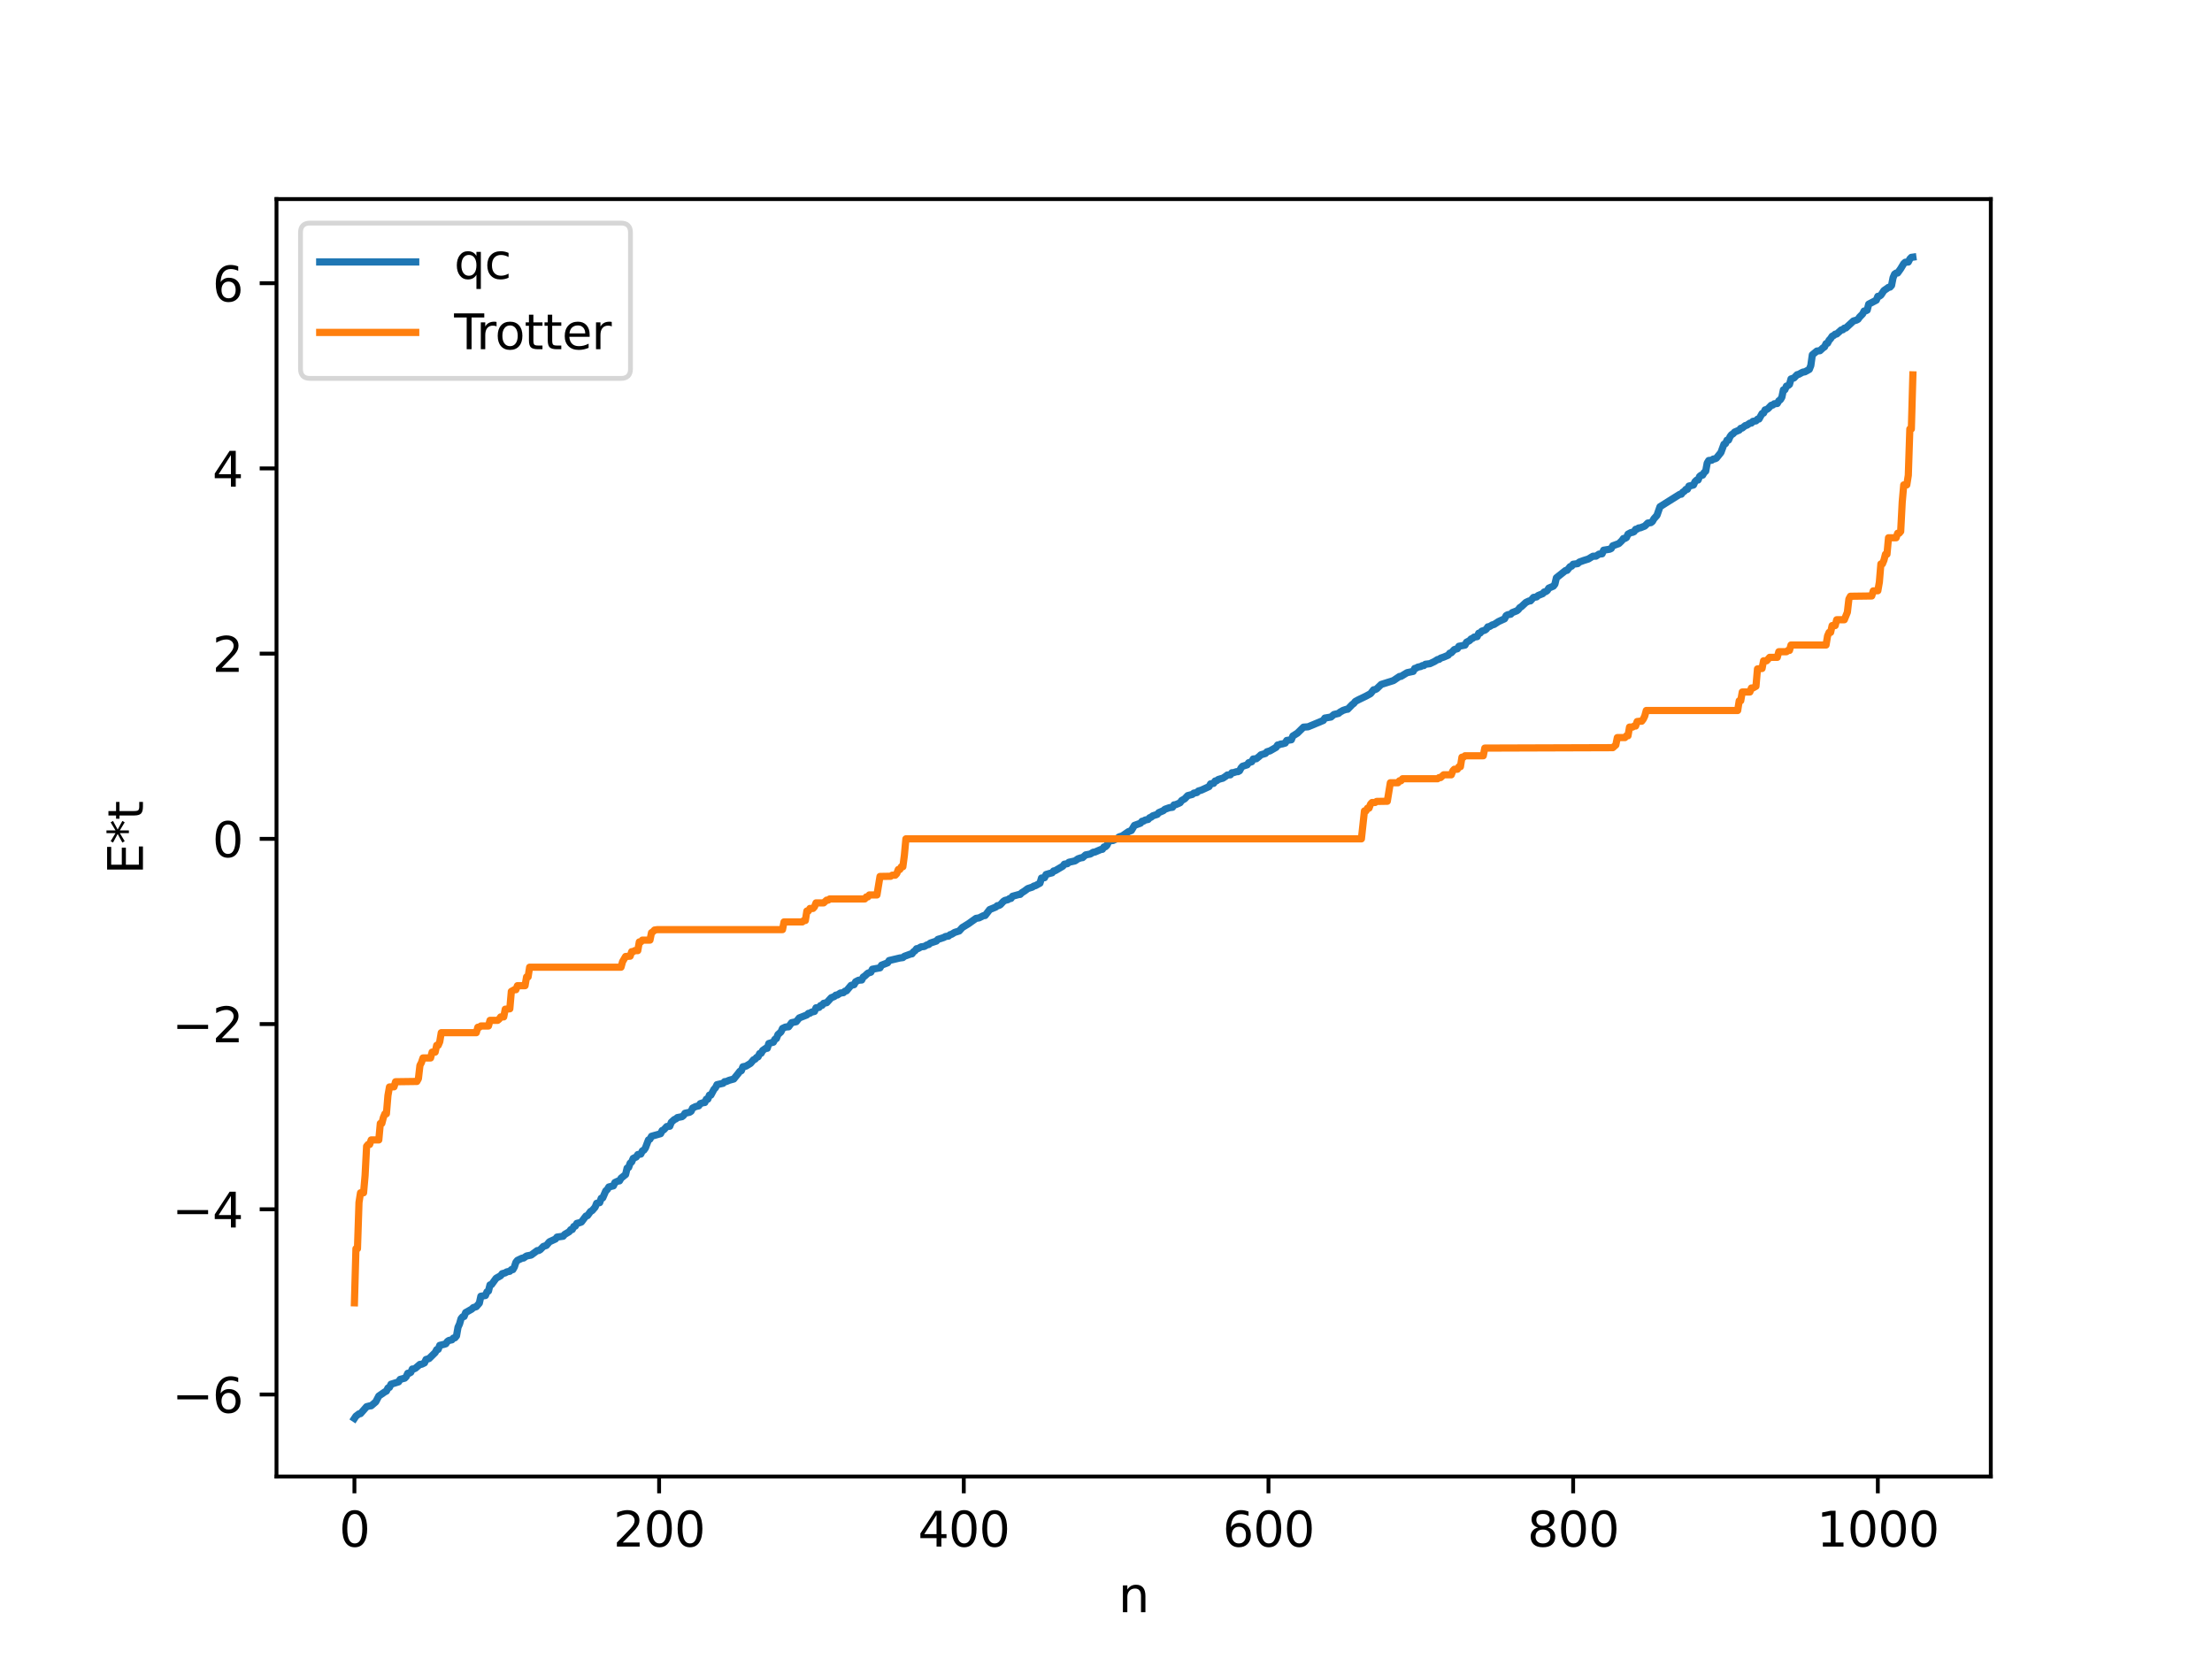 <?xml version="1.0" encoding="utf-8" standalone="no"?>
<!DOCTYPE svg PUBLIC "-//W3C//DTD SVG 1.1//EN"
  "http://www.w3.org/Graphics/SVG/1.1/DTD/svg11.dtd">
<svg xmlns:xlink="http://www.w3.org/1999/xlink" width="460.8pt" height="345.6pt" viewBox="0 0 460.8 345.6" xmlns="http://www.w3.org/2000/svg" version="1.1">
 <defs>
  <style type="text/css">*{stroke-linejoin: round; stroke-linecap: butt}</style>
 </defs>
 <g id="figure_1">
  <g id="patch_1">
   <path d="M 0 345.6 
L 460.8 345.6 
L 460.8 0 
L 0 0 
z
" style="fill: #ffffff"/>
  </g>
  <g id="axes_1">
   <g id="patch_2">
    <path d="M 57.6 307.584 
L 414.72 307.584 
L 414.72 41.472 
L 57.6 41.472 
z
" style="fill: #ffffff"/>
   </g>
   <g id="matplotlib.axis_1">
    <g id="xtick_1">
     <g id="line2d_1">
      <defs>
       <path id="mde1fea76c7" d="M 0 0 
L 0 3.5 
" style="stroke: #000000; stroke-width: 0.8"/>
      </defs>
      <g>
       <use xlink:href="#mde1fea76c7" x="73.833" y="307.584" style="stroke: #000000; stroke-width: 0.8"/>
      </g>
     </g>
     <g id="text_1">
      <!-- 0 -->
      <g transform="translate(70.651 322.182) scale(0.1 -0.1)">
       <defs>
        <path id="DejaVuSans-30" d="M 2034 4250 
Q 1547 4250 1301 3770 
Q 1056 3291 1056 2328 
Q 1056 1369 1301 889 
Q 1547 409 2034 409 
Q 2525 409 2770 889 
Q 3016 1369 3016 2328 
Q 3016 3291 2770 3770 
Q 2525 4250 2034 4250 
z
M 2034 4750 
Q 2819 4750 3233 4129 
Q 3647 3509 3647 2328 
Q 3647 1150 3233 529 
Q 2819 -91 2034 -91 
Q 1250 -91 836 529 
Q 422 1150 422 2328 
Q 422 3509 836 4129 
Q 1250 4750 2034 4750 
z
" transform="scale(0.016)"/>
       </defs>
       <use xlink:href="#DejaVuSans-30"/>
      </g>
     </g>
    </g>
    <g id="xtick_2">
     <g id="line2d_2">
      <g>
       <use xlink:href="#mde1fea76c7" x="137.304" y="307.584" style="stroke: #000000; stroke-width: 0.8"/>
      </g>
     </g>
     <g id="text_2">
      <!-- 200 -->
      <g transform="translate(127.76 322.182) scale(0.1 -0.1)">
       <defs>
        <path id="DejaVuSans-32" d="M 1228 531 
L 3431 531 
L 3431 0 
L 469 0 
L 469 531 
Q 828 903 1448 1529 
Q 2069 2156 2228 2338 
Q 2531 2678 2651 2914 
Q 2772 3150 2772 3378 
Q 2772 3750 2511 3984 
Q 2250 4219 1831 4219 
Q 1534 4219 1204 4116 
Q 875 4013 500 3803 
L 500 4441 
Q 881 4594 1212 4672 
Q 1544 4750 1819 4750 
Q 2544 4750 2975 4387 
Q 3406 4025 3406 3419 
Q 3406 3131 3298 2873 
Q 3191 2616 2906 2266 
Q 2828 2175 2409 1742 
Q 1991 1309 1228 531 
z
" transform="scale(0.016)"/>
       </defs>
       <use xlink:href="#DejaVuSans-32"/>
       <use xlink:href="#DejaVuSans-30" x="63.623"/>
       <use xlink:href="#DejaVuSans-30" x="127.246"/>
      </g>
     </g>
    </g>
    <g id="xtick_3">
     <g id="line2d_3">
      <g>
       <use xlink:href="#mde1fea76c7" x="200.775" y="307.584" style="stroke: #000000; stroke-width: 0.8"/>
      </g>
     </g>
     <g id="text_3">
      <!-- 400 -->
      <g transform="translate(191.231 322.182) scale(0.1 -0.1)">
       <defs>
        <path id="DejaVuSans-34" d="M 2419 4116 
L 825 1625 
L 2419 1625 
L 2419 4116 
z
M 2253 4666 
L 3047 4666 
L 3047 1625 
L 3713 1625 
L 3713 1100 
L 3047 1100 
L 3047 0 
L 2419 0 
L 2419 1100 
L 313 1100 
L 313 1709 
L 2253 4666 
z
" transform="scale(0.016)"/>
       </defs>
       <use xlink:href="#DejaVuSans-34"/>
       <use xlink:href="#DejaVuSans-30" x="63.623"/>
       <use xlink:href="#DejaVuSans-30" x="127.246"/>
      </g>
     </g>
    </g>
    <g id="xtick_4">
     <g id="line2d_4">
      <g>
       <use xlink:href="#mde1fea76c7" x="264.246" y="307.584" style="stroke: #000000; stroke-width: 0.8"/>
      </g>
     </g>
     <g id="text_4">
      <!-- 600 -->
      <g transform="translate(254.702 322.182) scale(0.1 -0.1)">
       <defs>
        <path id="DejaVuSans-36" d="M 2113 2584 
Q 1688 2584 1439 2293 
Q 1191 2003 1191 1497 
Q 1191 994 1439 701 
Q 1688 409 2113 409 
Q 2538 409 2786 701 
Q 3034 994 3034 1497 
Q 3034 2003 2786 2293 
Q 2538 2584 2113 2584 
z
M 3366 4563 
L 3366 3988 
Q 3128 4100 2886 4159 
Q 2644 4219 2406 4219 
Q 1781 4219 1451 3797 
Q 1122 3375 1075 2522 
Q 1259 2794 1537 2939 
Q 1816 3084 2150 3084 
Q 2853 3084 3261 2657 
Q 3669 2231 3669 1497 
Q 3669 778 3244 343 
Q 2819 -91 2113 -91 
Q 1303 -91 875 529 
Q 447 1150 447 2328 
Q 447 3434 972 4092 
Q 1497 4750 2381 4750 
Q 2619 4750 2861 4703 
Q 3103 4656 3366 4563 
z
" transform="scale(0.016)"/>
       </defs>
       <use xlink:href="#DejaVuSans-36"/>
       <use xlink:href="#DejaVuSans-30" x="63.623"/>
       <use xlink:href="#DejaVuSans-30" x="127.246"/>
      </g>
     </g>
    </g>
    <g id="xtick_5">
     <g id="line2d_5">
      <g>
       <use xlink:href="#mde1fea76c7" x="327.717" y="307.584" style="stroke: #000000; stroke-width: 0.8"/>
      </g>
     </g>
     <g id="text_5">
      <!-- 800 -->
      <g transform="translate(318.173 322.182) scale(0.1 -0.1)">
       <defs>
        <path id="DejaVuSans-38" d="M 2034 2216 
Q 1584 2216 1326 1975 
Q 1069 1734 1069 1313 
Q 1069 891 1326 650 
Q 1584 409 2034 409 
Q 2484 409 2743 651 
Q 3003 894 3003 1313 
Q 3003 1734 2745 1975 
Q 2488 2216 2034 2216 
z
M 1403 2484 
Q 997 2584 770 2862 
Q 544 3141 544 3541 
Q 544 4100 942 4425 
Q 1341 4750 2034 4750 
Q 2731 4750 3128 4425 
Q 3525 4100 3525 3541 
Q 3525 3141 3298 2862 
Q 3072 2584 2669 2484 
Q 3125 2378 3379 2068 
Q 3634 1759 3634 1313 
Q 3634 634 3220 271 
Q 2806 -91 2034 -91 
Q 1263 -91 848 271 
Q 434 634 434 1313 
Q 434 1759 690 2068 
Q 947 2378 1403 2484 
z
M 1172 3481 
Q 1172 3119 1398 2916 
Q 1625 2713 2034 2713 
Q 2441 2713 2670 2916 
Q 2900 3119 2900 3481 
Q 2900 3844 2670 4047 
Q 2441 4250 2034 4250 
Q 1625 4250 1398 4047 
Q 1172 3844 1172 3481 
z
" transform="scale(0.016)"/>
       </defs>
       <use xlink:href="#DejaVuSans-38"/>
       <use xlink:href="#DejaVuSans-30" x="63.623"/>
       <use xlink:href="#DejaVuSans-30" x="127.246"/>
      </g>
     </g>
    </g>
    <g id="xtick_6">
     <g id="line2d_6">
      <g>
       <use xlink:href="#mde1fea76c7" x="391.188" y="307.584" style="stroke: #000000; stroke-width: 0.8"/>
      </g>
     </g>
     <g id="text_6">
      <!-- 1000 -->
      <g transform="translate(378.463 322.182) scale(0.1 -0.1)">
       <defs>
        <path id="DejaVuSans-31" d="M 794 531 
L 1825 531 
L 1825 4091 
L 703 3866 
L 703 4441 
L 1819 4666 
L 2450 4666 
L 2450 531 
L 3481 531 
L 3481 0 
L 794 0 
L 794 531 
z
" transform="scale(0.016)"/>
       </defs>
       <use xlink:href="#DejaVuSans-31"/>
       <use xlink:href="#DejaVuSans-30" x="63.623"/>
       <use xlink:href="#DejaVuSans-30" x="127.246"/>
       <use xlink:href="#DejaVuSans-30" x="190.869"/>
      </g>
     </g>
    </g>
    <g id="text_7">
     <!-- n -->
     <g transform="translate(232.991 335.861) scale(0.1 -0.1)">
      <defs>
       <path id="DejaVuSans-6e" d="M 3513 2113 
L 3513 0 
L 2938 0 
L 2938 2094 
Q 2938 2591 2744 2837 
Q 2550 3084 2163 3084 
Q 1697 3084 1428 2787 
Q 1159 2491 1159 1978 
L 1159 0 
L 581 0 
L 581 3500 
L 1159 3500 
L 1159 2956 
Q 1366 3272 1645 3428 
Q 1925 3584 2291 3584 
Q 2894 3584 3203 3211 
Q 3513 2838 3513 2113 
z
" transform="scale(0.016)"/>
      </defs>
      <use xlink:href="#DejaVuSans-6e"/>
     </g>
    </g>
   </g>
   <g id="matplotlib.axis_2">
    <g id="ytick_1">
     <g id="line2d_7">
      <defs>
       <path id="mba9134632f" d="M 0 0 
L -3.5 0 
" style="stroke: #000000; stroke-width: 0.8"/>
      </defs>
      <g>
       <use xlink:href="#mba9134632f" x="57.6" y="290.5" style="stroke: #000000; stroke-width: 0.8"/>
      </g>
     </g>
     <g id="text_8">
      <!-- −6 -->
      <g transform="translate(35.858 294.3) scale(0.1 -0.1)">
       <defs>
        <path id="DejaVuSans-2212" d="M 678 2272 
L 4684 2272 
L 4684 1741 
L 678 1741 
L 678 2272 
z
" transform="scale(0.016)"/>
       </defs>
       <use xlink:href="#DejaVuSans-2212"/>
       <use xlink:href="#DejaVuSans-36" x="83.789"/>
      </g>
     </g>
    </g>
    <g id="ytick_2">
     <g id="line2d_8">
      <g>
       <use xlink:href="#mba9134632f" x="57.6" y="251.916" style="stroke: #000000; stroke-width: 0.8"/>
      </g>
     </g>
     <g id="text_9">
      <!-- −4 -->
      <g transform="translate(35.858 255.715) scale(0.1 -0.1)">
       <use xlink:href="#DejaVuSans-2212"/>
       <use xlink:href="#DejaVuSans-34" x="83.789"/>
      </g>
     </g>
    </g>
    <g id="ytick_3">
     <g id="line2d_9">
      <g>
       <use xlink:href="#mba9134632f" x="57.6" y="213.332" style="stroke: #000000; stroke-width: 0.8"/>
      </g>
     </g>
     <g id="text_10">
      <!-- −2 -->
      <g transform="translate(35.858 217.131) scale(0.1 -0.1)">
       <use xlink:href="#DejaVuSans-2212"/>
       <use xlink:href="#DejaVuSans-32" x="83.789"/>
      </g>
     </g>
    </g>
    <g id="ytick_4">
     <g id="line2d_10">
      <g>
       <use xlink:href="#mba9134632f" x="57.6" y="174.748" style="stroke: #000000; stroke-width: 0.8"/>
      </g>
     </g>
     <g id="text_11">
      <!-- 0 -->
      <g transform="translate(44.237 178.547) scale(0.1 -0.1)">
       <use xlink:href="#DejaVuSans-30"/>
      </g>
     </g>
    </g>
    <g id="ytick_5">
     <g id="line2d_11">
      <g>
       <use xlink:href="#mba9134632f" x="57.6" y="136.163" style="stroke: #000000; stroke-width: 0.8"/>
      </g>
     </g>
     <g id="text_12">
      <!-- 2 -->
      <g transform="translate(44.237 139.962) scale(0.1 -0.1)">
       <use xlink:href="#DejaVuSans-32"/>
      </g>
     </g>
    </g>
    <g id="ytick_6">
     <g id="line2d_12">
      <g>
       <use xlink:href="#mba9134632f" x="57.6" y="97.579" style="stroke: #000000; stroke-width: 0.8"/>
      </g>
     </g>
     <g id="text_13">
      <!-- 4 -->
      <g transform="translate(44.237 101.378) scale(0.1 -0.1)">
       <use xlink:href="#DejaVuSans-34"/>
      </g>
     </g>
    </g>
    <g id="ytick_7">
     <g id="line2d_13">
      <g>
       <use xlink:href="#mba9134632f" x="57.6" y="58.995" style="stroke: #000000; stroke-width: 0.8"/>
      </g>
     </g>
     <g id="text_14">
      <!-- 6 -->
      <g transform="translate(44.237 62.794) scale(0.1 -0.1)">
       <use xlink:href="#DejaVuSans-36"/>
      </g>
     </g>
    </g>
    <g id="text_15">
     <!-- E*t -->
     <g transform="translate(29.778 182.148) rotate(-90) scale(0.1 -0.1)">
      <defs>
       <path id="DejaVuSans-45" d="M 628 4666 
L 3578 4666 
L 3578 4134 
L 1259 4134 
L 1259 2753 
L 3481 2753 
L 3481 2222 
L 1259 2222 
L 1259 531 
L 3634 531 
L 3634 0 
L 628 0 
L 628 4666 
z
" transform="scale(0.016)"/>
       <path id="DejaVuSans-2a" d="M 3009 3897 
L 1888 3291 
L 3009 2681 
L 2828 2375 
L 1778 3009 
L 1778 1831 
L 1422 1831 
L 1422 3009 
L 372 2375 
L 191 2681 
L 1313 3291 
L 191 3897 
L 372 4206 
L 1422 3572 
L 1422 4750 
L 1778 4750 
L 1778 3572 
L 2828 4206 
L 3009 3897 
z
" transform="scale(0.016)"/>
       <path id="DejaVuSans-74" d="M 1172 4494 
L 1172 3500 
L 2356 3500 
L 2356 3053 
L 1172 3053 
L 1172 1153 
Q 1172 725 1289 603 
Q 1406 481 1766 481 
L 2356 481 
L 2356 0 
L 1766 0 
Q 1100 0 847 248 
Q 594 497 594 1153 
L 594 3053 
L 172 3053 
L 172 3500 
L 594 3500 
L 594 4494 
L 1172 4494 
z
" transform="scale(0.016)"/>
      </defs>
      <use xlink:href="#DejaVuSans-45"/>
      <use xlink:href="#DejaVuSans-2a" x="63.184"/>
      <use xlink:href="#DejaVuSans-74" x="113.184"/>
     </g>
    </g>
   </g>
   <g id="line2d_14">
    <path d="M 73.833 295.488 
L 74.15 295.012 
L 74.785 294.531 
L 75.102 294.483 
L 76.372 293.037 
L 77.006 292.877 
L 77.324 292.847 
L 78.276 292.036 
L 78.91 290.823 
L 80.18 289.945 
L 80.497 289.79 
L 80.815 289.152 
L 81.132 289.019 
L 81.449 288.364 
L 83.036 287.865 
L 83.353 287.353 
L 84.305 287.1 
L 84.623 286.776 
L 84.94 286.08 
L 85.258 286.06 
L 85.575 285.882 
L 85.892 285.193 
L 86.21 285.175 
L 86.527 285.037 
L 87.479 284.225 
L 87.796 284.216 
L 88.431 283.913 
L 88.748 283.208 
L 89.383 283.013 
L 90.653 281.76 
L 90.97 281.157 
L 91.287 281.096 
L 91.605 280.264 
L 92.557 280.035 
L 92.874 279.931 
L 93.191 279.465 
L 93.509 279.241 
L 94.143 279.111 
L 94.461 278.743 
L 94.778 278.686 
L 95.096 278.293 
L 95.413 276.492 
L 95.73 275.807 
L 96.048 274.692 
L 96.365 274.326 
L 96.682 274.243 
L 97 273.431 
L 97.634 273.075 
L 98.269 272.716 
L 98.586 272.403 
L 99.221 272.199 
L 99.856 271.462 
L 100.173 270.03 
L 101.125 269.88 
L 101.443 269.119 
L 101.76 268.949 
L 102.077 267.664 
L 102.395 267.601 
L 103.347 266.287 
L 104.299 265.751 
L 104.616 265.331 
L 105.251 265.161 
L 105.568 264.953 
L 106.203 264.828 
L 106.52 264.49 
L 106.838 264.481 
L 107.155 263.92 
L 107.472 262.953 
L 107.79 262.561 
L 108.742 262.108 
L 109.059 262.073 
L 109.694 261.64 
L 110.646 261.456 
L 111.915 260.522 
L 112.233 260.5 
L 112.55 260.315 
L 113.185 259.662 
L 113.82 259.445 
L 114.454 258.69 
L 115.724 258.106 
L 116.041 257.707 
L 117.31 257.533 
L 117.628 257.152 
L 118.58 256.589 
L 118.897 256.163 
L 119.215 256.132 
L 119.532 255.498 
L 119.849 255.422 
L 120.167 254.85 
L 120.801 254.693 
L 121.119 254.566 
L 121.753 253.724 
L 122.071 253.317 
L 122.388 253.235 
L 123.023 252.366 
L 123.34 252.206 
L 123.975 251.47 
L 124.292 250.672 
L 124.927 250.53 
L 125.244 249.623 
L 125.562 249.541 
L 126.196 248.079 
L 126.514 247.805 
L 126.831 247.265 
L 127.783 247.033 
L 128.1 246.337 
L 128.735 246.041 
L 129.053 245.997 
L 129.37 245.443 
L 130.322 244.675 
L 130.639 243.337 
L 130.957 243.193 
L 131.274 242.305 
L 131.591 242.054 
L 131.909 241.308 
L 132.543 241.018 
L 132.861 240.516 
L 133.496 240.416 
L 133.813 239.75 
L 134.13 239.599 
L 134.448 239.149 
L 135.082 237.468 
L 135.4 237.301 
L 135.717 236.71 
L 137.621 236.162 
L 137.939 235.511 
L 138.256 235.38 
L 138.891 234.681 
L 139.525 234.613 
L 139.843 233.792 
L 140.477 233.216 
L 140.795 233.092 
L 141.112 232.812 
L 142.064 232.628 
L 142.381 232.383 
L 142.699 231.911 
L 143.651 231.707 
L 143.968 231.496 
L 144.286 230.829 
L 144.92 230.518 
L 145.555 230.368 
L 145.872 229.914 
L 146.507 229.702 
L 146.824 229.67 
L 147.142 228.979 
L 147.459 228.976 
L 147.777 228.139 
L 148.094 228.129 
L 148.729 226.93 
L 149.046 226.601 
L 149.363 225.953 
L 150.633 225.669 
L 150.95 225.326 
L 151.267 225.315 
L 151.902 225.043 
L 152.854 224.777 
L 153.806 223.598 
L 154.124 223.175 
L 154.441 223.046 
L 154.758 222.227 
L 155.393 222.1 
L 156.345 221.52 
L 156.98 220.768 
L 157.297 220.647 
L 157.615 220.281 
L 157.932 220.15 
L 158.249 219.473 
L 158.567 219.409 
L 158.884 218.831 
L 159.519 218.381 
L 159.836 218.378 
L 160.153 217.385 
L 160.788 217.19 
L 161.105 217.107 
L 161.423 216.503 
L 161.74 216.347 
L 162.058 215.528 
L 162.692 214.958 
L 163.01 214.245 
L 163.644 213.947 
L 164.279 213.901 
L 164.914 213.04 
L 165.866 212.838 
L 166.5 212.053 
L 168.087 211.429 
L 168.405 211.106 
L 168.722 211.074 
L 169.039 210.85 
L 169.674 210.694 
L 169.991 209.946 
L 170.626 209.867 
L 170.943 209.468 
L 171.261 209.428 
L 171.578 209.01 
L 172.213 208.88 
L 173.165 207.842 
L 173.8 207.6 
L 174.117 207.306 
L 174.434 207.284 
L 175.069 206.87 
L 175.704 206.789 
L 176.021 206.479 
L 176.339 206.407 
L 177.291 205.272 
L 177.925 205.122 
L 178.243 204.515 
L 178.877 204.193 
L 179.512 204.15 
L 179.829 203.525 
L 180.147 203.334 
L 180.781 202.733 
L 181.416 202.525 
L 181.734 201.908 
L 183.32 201.616 
L 183.638 201.064 
L 184.907 200.573 
L 185.224 200.095 
L 187.446 199.567 
L 188.081 199.485 
L 188.398 199.214 
L 189.033 198.985 
L 189.667 198.746 
L 189.985 198.701 
L 190.302 198.267 
L 190.62 198.064 
L 190.937 197.634 
L 191.254 197.603 
L 191.889 197.238 
L 192.524 197.174 
L 193.158 196.821 
L 193.476 196.759 
L 193.793 196.461 
L 195.062 196.043 
L 195.38 195.688 
L 196.015 195.497 
L 196.649 195.281 
L 196.967 195.088 
L 197.601 195 
L 197.919 194.71 
L 198.236 194.629 
L 198.871 194.238 
L 199.823 193.937 
L 200.458 193.226 
L 201.727 192.448 
L 203.314 191.315 
L 203.948 191.217 
L 204.9 190.737 
L 205.218 190.719 
L 206.17 189.48 
L 207.439 188.956 
L 207.757 188.672 
L 208.074 188.638 
L 208.391 188.463 
L 209.026 187.783 
L 209.343 187.573 
L 209.978 187.419 
L 210.296 187.187 
L 210.613 187.158 
L 210.93 186.706 
L 212.2 186.355 
L 212.517 186.321 
L 212.834 185.992 
L 213.469 185.589 
L 214.104 185.109 
L 214.739 184.903 
L 215.056 184.806 
L 215.373 184.574 
L 215.691 184.507 
L 216.643 183.982 
L 216.96 182.914 
L 217.595 182.842 
L 217.912 182.175 
L 218.547 181.984 
L 219.181 181.819 
L 219.499 181.435 
L 219.816 181.38 
L 221.403 180.446 
L 221.72 180.027 
L 222.355 179.92 
L 222.672 179.625 
L 223.942 179.343 
L 224.577 178.902 
L 225.211 178.69 
L 225.529 178.657 
L 226.163 178.091 
L 227.115 177.912 
L 227.75 177.535 
L 228.067 177.508 
L 229.337 176.962 
L 229.654 176.922 
L 229.972 176.44 
L 230.289 176.384 
L 230.606 176.074 
L 230.924 175.365 
L 231.241 175.153 
L 231.876 175.089 
L 232.828 174.601 
L 233.145 174.331 
L 233.78 174.147 
L 235.049 173.266 
L 235.684 173.009 
L 236.319 171.948 
L 237.588 171.485 
L 237.905 171.086 
L 238.223 171.052 
L 238.54 170.831 
L 239.175 170.708 
L 239.492 170.346 
L 239.81 170.237 
L 240.127 169.956 
L 241.079 169.648 
L 241.396 169.282 
L 242.348 168.873 
L 242.666 168.586 
L 243.618 168.25 
L 244.253 168.169 
L 244.57 167.671 
L 244.887 167.638 
L 245.522 167.37 
L 245.839 167.217 
L 246.157 166.766 
L 246.791 166.409 
L 247.426 165.74 
L 248.378 165.496 
L 248.696 165.22 
L 249.33 165.103 
L 249.648 164.781 
L 250.282 164.592 
L 251.869 163.86 
L 252.186 163.289 
L 252.821 163.183 
L 253.139 162.697 
L 253.456 162.644 
L 253.773 162.387 
L 254.408 162.196 
L 254.725 162.124 
L 255.36 161.702 
L 255.677 161.444 
L 256.312 161.408 
L 256.629 160.974 
L 256.947 160.964 
L 257.581 160.759 
L 257.899 160.746 
L 258.216 160.574 
L 258.534 159.979 
L 258.851 159.626 
L 259.803 159.33 
L 260.12 158.887 
L 260.755 158.684 
L 261.072 158.109 
L 261.707 158.064 
L 262.342 157.555 
L 262.659 157.246 
L 263.611 156.96 
L 263.929 156.608 
L 264.563 156.417 
L 265.833 155.688 
L 266.15 155.196 
L 266.467 155.155 
L 266.785 154.999 
L 267.102 154.98 
L 267.737 154.796 
L 268.054 154.249 
L 269.006 154.109 
L 269.324 153.324 
L 270.276 152.724 
L 271.545 151.478 
L 272.497 151.408 
L 275.671 150.082 
L 275.988 149.589 
L 277.258 149.374 
L 277.892 148.841 
L 278.844 148.613 
L 279.162 148.341 
L 279.796 147.983 
L 280.431 147.776 
L 280.748 147.746 
L 281.7 146.762 
L 282.018 146.538 
L 282.335 146.125 
L 282.97 145.784 
L 284.557 145.018 
L 285.509 144.499 
L 286.143 143.694 
L 286.461 143.657 
L 286.778 143.501 
L 287.73 142.581 
L 290.269 141.779 
L 291.539 140.924 
L 291.856 140.899 
L 293.125 140.13 
L 294.395 139.863 
L 294.712 139.246 
L 295.029 139.177 
L 295.347 138.979 
L 295.981 138.844 
L 296.299 138.658 
L 296.616 138.648 
L 296.934 138.378 
L 297.886 138.254 
L 298.838 137.798 
L 299.472 137.397 
L 299.79 137.359 
L 300.107 137.102 
L 300.742 136.891 
L 301.694 136.484 
L 302.011 136.063 
L 302.329 135.988 
L 302.963 135.315 
L 303.598 135.138 
L 303.915 134.631 
L 304.867 134.45 
L 305.185 134.389 
L 305.502 133.784 
L 306.137 133.454 
L 306.454 133.101 
L 306.772 132.984 
L 307.089 132.719 
L 307.724 132.622 
L 308.041 131.909 
L 308.358 131.872 
L 308.676 131.487 
L 309.31 131.283 
L 309.628 131.061 
L 309.945 130.583 
L 310.262 130.547 
L 310.897 130.161 
L 311.215 130.104 
L 312.167 129.485 
L 313.436 128.898 
L 313.753 128.257 
L 314.071 128.066 
L 314.705 127.957 
L 315.023 127.617 
L 315.975 127.246 
L 316.292 126.998 
L 316.61 126.569 
L 316.927 126.388 
L 317.879 125.494 
L 318.514 125.194 
L 318.831 125.17 
L 319.466 124.45 
L 320.1 124.351 
L 320.418 124.057 
L 321.37 123.675 
L 321.687 123.316 
L 322.005 123.252 
L 322.322 123.03 
L 322.639 122.518 
L 323.591 122.11 
L 323.909 121.703 
L 324.226 120.367 
L 326.13 118.854 
L 326.448 118.816 
L 327.082 118.041 
L 327.4 117.946 
L 327.717 117.542 
L 328.669 117.41 
L 328.986 117.095 
L 329.939 116.749 
L 330.891 116.449 
L 331.525 116.056 
L 331.843 115.872 
L 332.477 115.854 
L 333.112 115.429 
L 333.747 115.366 
L 334.064 114.615 
L 335.334 114.41 
L 335.651 114.254 
L 335.968 113.7 
L 337.238 113.237 
L 337.872 112.62 
L 338.19 112.178 
L 338.507 112.168 
L 338.824 111.97 
L 339.142 111.27 
L 339.777 110.931 
L 340.094 110.901 
L 340.411 110.747 
L 340.729 110.263 
L 341.046 110.214 
L 341.363 109.984 
L 341.681 109.965 
L 342.315 109.715 
L 342.633 109.596 
L 343.267 108.961 
L 343.902 108.877 
L 344.22 108.638 
L 344.537 108.077 
L 345.172 107.364 
L 345.806 105.556 
L 349.932 102.968 
L 350.249 102.953 
L 350.567 102.513 
L 350.884 102.341 
L 351.201 101.947 
L 351.519 101.923 
L 351.836 101.252 
L 352.471 101.114 
L 352.788 101.026 
L 353.105 100.331 
L 353.423 100.03 
L 353.74 99.996 
L 354.058 99.255 
L 354.375 98.995 
L 354.692 98.977 
L 355.01 98.433 
L 355.327 98.156 
L 355.644 96.454 
L 355.962 95.93 
L 356.596 95.866 
L 356.914 95.626 
L 357.231 95.591 
L 357.548 95.443 
L 358.5 94.262 
L 359.135 92.536 
L 359.453 92.41 
L 359.77 91.695 
L 360.087 91.68 
L 360.405 90.95 
L 360.722 90.539 
L 361.039 90.36 
L 361.357 90.002 
L 362.309 89.601 
L 362.626 89.227 
L 362.943 89.167 
L 363.578 88.656 
L 363.896 88.589 
L 364.53 88.149 
L 364.848 88.133 
L 365.165 87.778 
L 365.8 87.677 
L 366.117 87.326 
L 366.434 87.292 
L 367.069 86.154 
L 367.386 86.05 
L 367.704 85.382 
L 368.021 85.314 
L 368.339 85.095 
L 368.973 84.431 
L 369.291 84.384 
L 369.608 84.116 
L 370.243 84.054 
L 370.56 83.49 
L 370.877 83.275 
L 371.195 82.747 
L 371.512 81.215 
L 371.829 81.179 
L 372.147 80.43 
L 372.464 80.338 
L 372.781 80.078 
L 373.099 78.94 
L 373.734 78.725 
L 374.368 78.059 
L 374.686 77.992 
L 375.32 77.645 
L 375.638 77.497 
L 375.955 77.476 
L 376.907 76.953 
L 377.224 76.155 
L 377.542 73.917 
L 378.494 73.131 
L 379.129 73.056 
L 379.763 72.467 
L 380.081 72.264 
L 380.398 71.589 
L 380.715 71.497 
L 381.033 70.873 
L 381.35 70.54 
L 381.667 70.045 
L 381.985 69.898 
L 382.302 69.615 
L 382.62 69.575 
L 383.572 68.726 
L 383.889 68.696 
L 384.206 68.363 
L 384.524 68.327 
L 386.11 66.863 
L 386.745 66.683 
L 387.062 66.506 
L 387.38 66.054 
L 388.015 65.404 
L 388.332 64.791 
L 388.649 64.76 
L 388.967 64.612 
L 389.284 63.36 
L 390.871 62.53 
L 391.188 61.731 
L 391.505 61.702 
L 391.823 61.484 
L 392.458 60.527 
L 393.092 60.097 
L 393.41 59.859 
L 393.727 59.81 
L 394.044 59.454 
L 394.362 57.845 
L 394.679 57.113 
L 394.996 56.889 
L 395.314 56.867 
L 395.948 55.973 
L 396.583 54.92 
L 396.9 54.631 
L 397.535 54.585 
L 397.853 53.951 
L 398.17 53.613 
L 398.487 53.568 
L 398.487 53.568 
" clip-path="url(#p6613a16351)" style="fill: none; stroke: #1f77b4; stroke-width: 1.5; stroke-linecap: square"/>
   </g>
   <g id="line2d_15">
    <path d="M 73.833 271.404 
L 74.15 260.125 
L 74.467 260.125 
L 74.785 250.484 
L 75.102 248.482 
L 75.737 248.482 
L 76.054 244.875 
L 76.372 238.785 
L 76.689 238.411 
L 77.006 238.411 
L 77.324 237.469 
L 78.91 237.469 
L 79.228 234.033 
L 79.545 234.033 
L 79.862 232.79 
L 80.18 232.021 
L 80.497 232.021 
L 80.815 228.223 
L 81.132 226.434 
L 82.084 226.404 
L 82.401 225.345 
L 86.844 225.285 
L 87.162 224.706 
L 87.479 221.953 
L 87.796 221.344 
L 88.114 220.391 
L 89.7 220.391 
L 90.018 219.174 
L 90.653 219.174 
L 90.97 217.759 
L 91.287 217.759 
L 91.605 217.022 
L 91.922 215.127 
L 99.221 215.127 
L 99.539 213.998 
L 99.856 213.998 
L 100.173 213.731 
L 101.76 213.731 
L 102.077 212.56 
L 103.664 212.56 
L 103.981 212.296 
L 104.299 211.84 
L 104.934 211.84 
L 105.251 210.234 
L 106.203 210.154 
L 106.52 206.531 
L 107.155 206.173 
L 107.472 206.173 
L 107.79 205.339 
L 109.377 205.339 
L 109.694 203.508 
L 110.011 203.508 
L 110.329 201.485 
L 129.37 201.485 
L 129.687 200.336 
L 130.322 199.255 
L 131.274 199.186 
L 131.591 198.246 
L 131.909 198.246 
L 132.226 198.031 
L 132.861 198.031 
L 133.178 196.221 
L 133.496 196.221 
L 133.813 195.842 
L 135.4 195.842 
L 135.717 194.298 
L 136.034 194.09 
L 136.352 193.742 
L 136.986 193.654 
L 163.01 193.654 
L 163.327 192.052 
L 167.135 192.052 
L 167.453 191.759 
L 167.77 191.759 
L 168.087 189.777 
L 168.405 189.777 
L 168.722 189.247 
L 169.357 189.247 
L 169.674 188.906 
L 169.991 188.088 
L 171.578 188.088 
L 172.213 187.511 
L 172.53 187.511 
L 172.848 187.266 
L 180.147 187.266 
L 180.464 186.845 
L 180.781 186.845 
L 181.099 186.432 
L 182.686 186.432 
L 183.32 182.579 
L 185.542 182.544 
L 185.859 182.321 
L 186.494 182.321 
L 186.811 181.982 
L 187.129 181.135 
L 187.446 181.135 
L 187.763 180.561 
L 188.081 180.561 
L 188.398 178.165 
L 188.715 174.748 
L 283.605 174.748 
L 284.239 168.934 
L 284.557 168.934 
L 284.874 168.36 
L 285.191 168.36 
L 285.509 167.513 
L 285.826 167.175 
L 286.461 167.175 
L 286.778 166.951 
L 289 166.916 
L 289.634 163.063 
L 291.221 163.063 
L 291.539 162.65 
L 291.856 162.65 
L 292.173 162.229 
L 299.472 162.229 
L 299.79 161.984 
L 300.107 161.984 
L 300.742 161.407 
L 302.329 161.407 
L 302.646 160.589 
L 302.963 160.248 
L 303.598 160.248 
L 303.915 159.719 
L 304.233 159.719 
L 304.55 157.736 
L 304.867 157.736 
L 305.185 157.443 
L 308.993 157.443 
L 309.31 155.841 
L 335.968 155.753 
L 336.603 155.197 
L 336.92 153.653 
L 338.507 153.653 
L 338.824 153.274 
L 339.142 153.274 
L 339.459 151.464 
L 340.094 151.464 
L 340.411 151.249 
L 340.729 151.249 
L 341.046 150.309 
L 341.681 150.24 
L 341.998 150.24 
L 342.315 149.822 
L 342.633 149.159 
L 342.95 148.01 
L 361.991 148.01 
L 362.309 145.987 
L 362.626 145.987 
L 362.943 144.157 
L 364.53 144.157 
L 364.848 143.322 
L 365.165 143.322 
L 365.8 142.964 
L 366.117 139.342 
L 367.069 139.261 
L 367.386 137.655 
L 368.021 137.655 
L 368.656 136.935 
L 370.243 136.935 
L 370.56 135.764 
L 372.147 135.764 
L 372.464 135.497 
L 372.781 135.497 
L 373.099 134.368 
L 380.398 134.368 
L 380.715 132.473 
L 381.033 131.736 
L 381.35 131.736 
L 381.667 130.321 
L 382.302 130.321 
L 382.62 129.104 
L 384.206 129.104 
L 384.841 127.542 
L 385.158 124.789 
L 385.476 124.21 
L 389.919 124.15 
L 390.236 123.091 
L 391.188 123.061 
L 391.505 121.273 
L 391.823 117.474 
L 392.14 117.474 
L 392.458 116.705 
L 392.775 115.462 
L 393.092 115.462 
L 393.41 112.026 
L 394.996 112.026 
L 395.314 111.084 
L 395.631 111.084 
L 395.948 110.71 
L 396.266 104.621 
L 396.583 101.013 
L 397.218 101.013 
L 397.535 99.011 
L 397.853 89.37 
L 398.17 89.37 
L 398.487 78.091 
L 398.487 78.091 
" clip-path="url(#p6613a16351)" style="fill: none; stroke: #ff7f0e; stroke-width: 1.5; stroke-linecap: square"/>
   </g>
   <g id="patch_3">
    <path d="M 57.6 307.584 
L 57.6 41.472 
" style="fill: none; stroke: #000000; stroke-width: 0.8; stroke-linejoin: miter; stroke-linecap: square"/>
   </g>
   <g id="patch_4">
    <path d="M 414.72 307.584 
L 414.72 41.472 
" style="fill: none; stroke: #000000; stroke-width: 0.8; stroke-linejoin: miter; stroke-linecap: square"/>
   </g>
   <g id="patch_5">
    <path d="M 57.6 307.584 
L 414.72 307.584 
" style="fill: none; stroke: #000000; stroke-width: 0.8; stroke-linejoin: miter; stroke-linecap: square"/>
   </g>
   <g id="patch_6">
    <path d="M 57.6 41.472 
L 414.72 41.472 
" style="fill: none; stroke: #000000; stroke-width: 0.8; stroke-linejoin: miter; stroke-linecap: square"/>
   </g>
   <g id="legend_1">
    <g id="patch_7">
     <path d="M 64.6 78.828 
L 129.342 78.828 
Q 131.342 78.828 131.342 76.828 
L 131.342 48.472 
Q 131.342 46.472 129.342 46.472 
L 64.6 46.472 
Q 62.6 46.472 62.6 48.472 
L 62.6 76.828 
Q 62.6 78.828 64.6 78.828 
z
" style="fill: #ffffff; opacity: 0.8; stroke: #cccccc; stroke-linejoin: miter"/>
    </g>
    <g id="line2d_16">
     <path d="M 66.6 54.57 
L 76.6 54.57 
L 86.6 54.57 
" style="fill: none; stroke: #1f77b4; stroke-width: 1.5; stroke-linecap: square"/>
    </g>
    <g id="text_16">
     <!-- qc -->
     <g transform="translate(94.6 58.07) scale(0.1 -0.1)">
      <defs>
       <path id="DejaVuSans-71" d="M 947 1747 
Q 947 1113 1208 752 
Q 1469 391 1925 391 
Q 2381 391 2643 752 
Q 2906 1113 2906 1747 
Q 2906 2381 2643 2742 
Q 2381 3103 1925 3103 
Q 1469 3103 1208 2742 
Q 947 2381 947 1747 
z
M 2906 525 
Q 2725 213 2448 61 
Q 2172 -91 1784 -91 
Q 1150 -91 751 415 
Q 353 922 353 1747 
Q 353 2572 751 3078 
Q 1150 3584 1784 3584 
Q 2172 3584 2448 3432 
Q 2725 3281 2906 2969 
L 2906 3500 
L 3481 3500 
L 3481 -1331 
L 2906 -1331 
L 2906 525 
z
" transform="scale(0.016)"/>
       <path id="DejaVuSans-63" d="M 3122 3366 
L 3122 2828 
Q 2878 2963 2633 3030 
Q 2388 3097 2138 3097 
Q 1578 3097 1268 2742 
Q 959 2388 959 1747 
Q 959 1106 1268 751 
Q 1578 397 2138 397 
Q 2388 397 2633 464 
Q 2878 531 3122 666 
L 3122 134 
Q 2881 22 2623 -34 
Q 2366 -91 2075 -91 
Q 1284 -91 818 406 
Q 353 903 353 1747 
Q 353 2603 823 3093 
Q 1294 3584 2113 3584 
Q 2378 3584 2631 3529 
Q 2884 3475 3122 3366 
z
" transform="scale(0.016)"/>
      </defs>
      <use xlink:href="#DejaVuSans-71"/>
      <use xlink:href="#DejaVuSans-63" x="63.477"/>
     </g>
    </g>
    <g id="line2d_17">
     <path d="M 66.6 69.249 
L 76.6 69.249 
L 86.6 69.249 
" style="fill: none; stroke: #ff7f0e; stroke-width: 1.5; stroke-linecap: square"/>
    </g>
    <g id="text_17">
     <!-- Trotter -->
     <g transform="translate(94.6 72.749) scale(0.1 -0.1)">
      <defs>
       <path id="DejaVuSans-54" d="M -19 4666 
L 3928 4666 
L 3928 4134 
L 2272 4134 
L 2272 0 
L 1638 0 
L 1638 4134 
L -19 4134 
L -19 4666 
z
" transform="scale(0.016)"/>
       <path id="DejaVuSans-72" d="M 2631 2963 
Q 2534 3019 2420 3045 
Q 2306 3072 2169 3072 
Q 1681 3072 1420 2755 
Q 1159 2438 1159 1844 
L 1159 0 
L 581 0 
L 581 3500 
L 1159 3500 
L 1159 2956 
Q 1341 3275 1631 3429 
Q 1922 3584 2338 3584 
Q 2397 3584 2469 3576 
Q 2541 3569 2628 3553 
L 2631 2963 
z
" transform="scale(0.016)"/>
       <path id="DejaVuSans-6f" d="M 1959 3097 
Q 1497 3097 1228 2736 
Q 959 2375 959 1747 
Q 959 1119 1226 758 
Q 1494 397 1959 397 
Q 2419 397 2687 759 
Q 2956 1122 2956 1747 
Q 2956 2369 2687 2733 
Q 2419 3097 1959 3097 
z
M 1959 3584 
Q 2709 3584 3137 3096 
Q 3566 2609 3566 1747 
Q 3566 888 3137 398 
Q 2709 -91 1959 -91 
Q 1206 -91 779 398 
Q 353 888 353 1747 
Q 353 2609 779 3096 
Q 1206 3584 1959 3584 
z
" transform="scale(0.016)"/>
       <path id="DejaVuSans-65" d="M 3597 1894 
L 3597 1613 
L 953 1613 
Q 991 1019 1311 708 
Q 1631 397 2203 397 
Q 2534 397 2845 478 
Q 3156 559 3463 722 
L 3463 178 
Q 3153 47 2828 -22 
Q 2503 -91 2169 -91 
Q 1331 -91 842 396 
Q 353 884 353 1716 
Q 353 2575 817 3079 
Q 1281 3584 2069 3584 
Q 2775 3584 3186 3129 
Q 3597 2675 3597 1894 
z
M 3022 2063 
Q 3016 2534 2758 2815 
Q 2500 3097 2075 3097 
Q 1594 3097 1305 2825 
Q 1016 2553 972 2059 
L 3022 2063 
z
" transform="scale(0.016)"/>
      </defs>
      <use xlink:href="#DejaVuSans-54"/>
      <use xlink:href="#DejaVuSans-72" x="46.334"/>
      <use xlink:href="#DejaVuSans-6f" x="85.197"/>
      <use xlink:href="#DejaVuSans-74" x="146.379"/>
      <use xlink:href="#DejaVuSans-74" x="185.588"/>
      <use xlink:href="#DejaVuSans-65" x="224.797"/>
      <use xlink:href="#DejaVuSans-72" x="286.32"/>
     </g>
    </g>
   </g>
  </g>
 </g>
 <defs>
  <clipPath id="p6613a16351">
   <rect x="57.6" y="41.472" width="357.12" height="266.112"/>
  </clipPath>
 </defs>
</svg>
